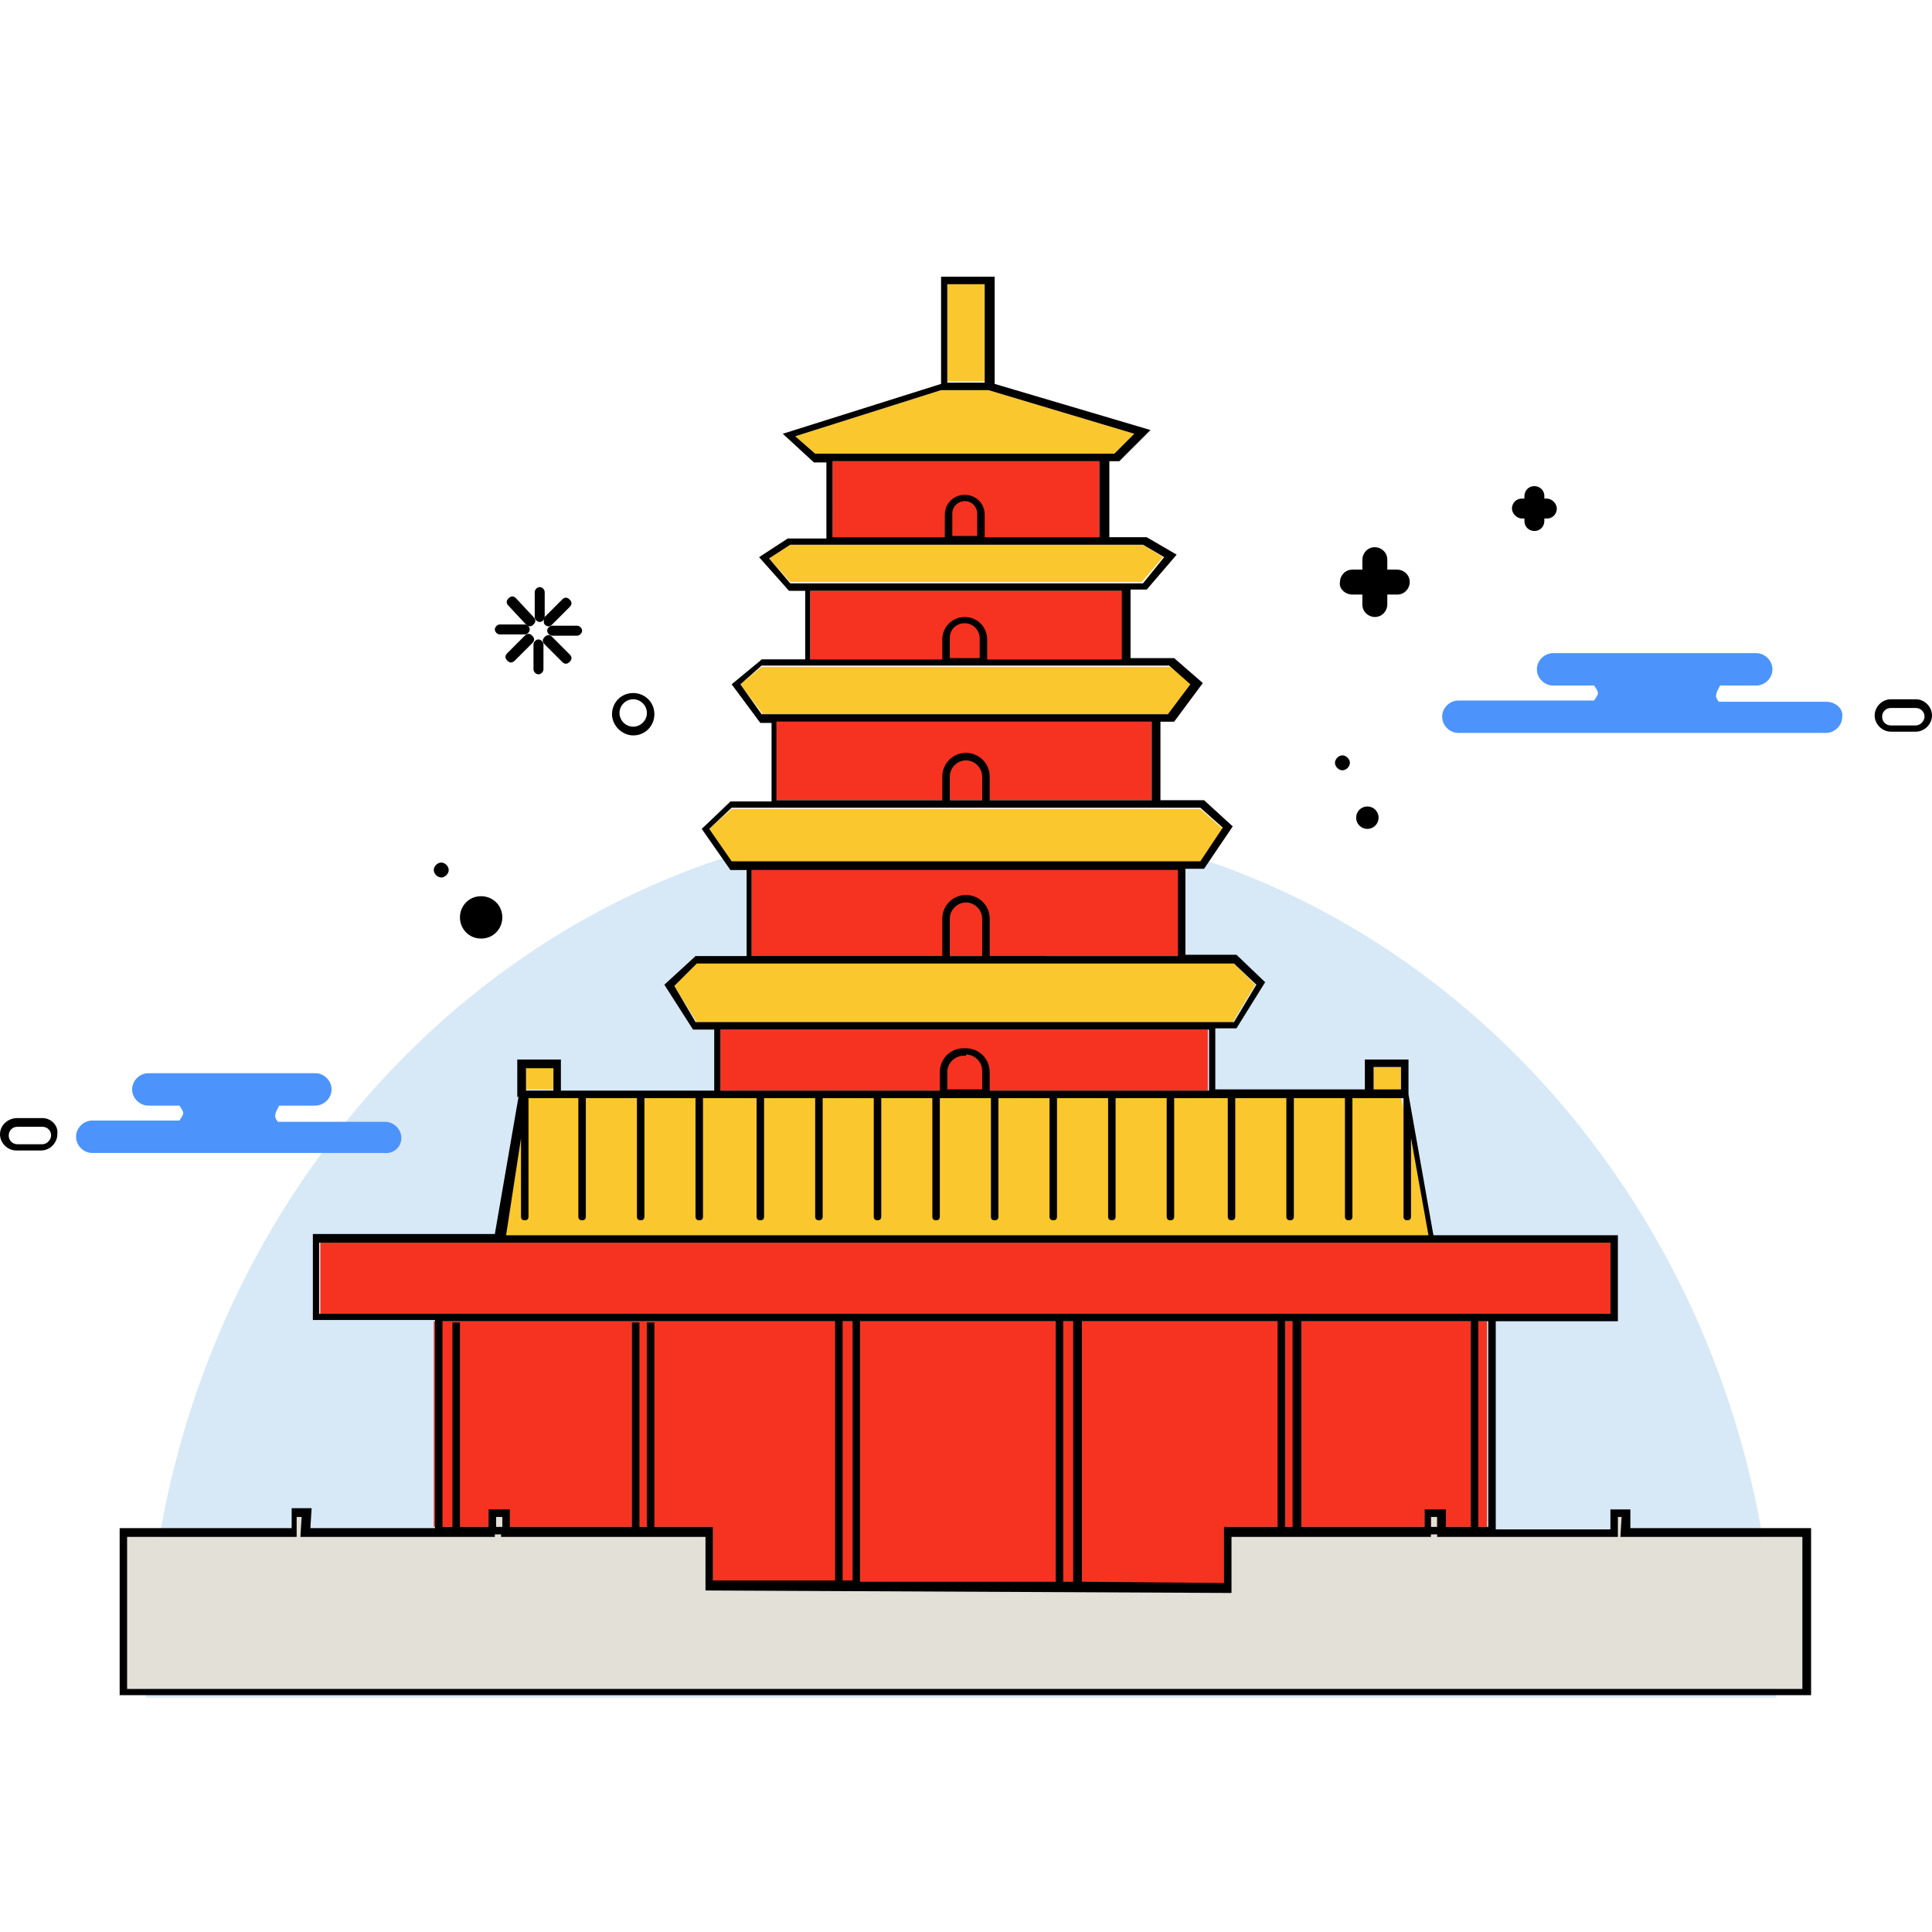 <?xml version="1.0" standalone="no"?><!DOCTYPE svg PUBLIC "-//W3C//DTD SVG 1.1//EN" "http://www.w3.org/Graphics/SVG/1.1/DTD/svg11.dtd"><svg t="1622084094701" class="icon" viewBox="0 0 1024 1024" version="1.1" xmlns="http://www.w3.org/2000/svg" p-id="25605" xmlns:xlink="http://www.w3.org/1999/xlink" width="32" height="32"><defs><style type="text/css"></style></defs><path d="M77.295 899.799c0-256.991 193.569-465.094 432.062-465.094s432.062 208.103 432.062 465.094" fill="#D7E8F7" p-id="25606"></path><path d="M67.386 814.575h887.907v80.599H67.386z" fill="#E3E0D7" p-id="25607"></path><path d="M377.889 809.29h272.186v33.032H377.889zM229.905 700.284h558.245v109.006H229.905zM169.786 658.663h683.768v37.657H169.786zM381.853 545.693h258.312v32.372H381.853zM398.369 461.13h229.905v45.585H398.369zM411.582 382.514h198.854v41.621H411.582zM429.419 313.146h165.822v36.335H429.419zM441.311 244.439h141.378v40.299H441.311z" fill="#F53320" p-id="25608"></path><path d="M155.912 802.023h5.285v15.855h-5.285zM262.937 802.023h5.285v15.855h-5.285zM856.196 802.023h5.285v16.516h-5.285zM758.421 802.023h3.303v16.516h-3.303z" fill="#E3E0D7" p-id="25609"></path><path d="M280.114 582.028l-15.195 72.671H759.742l-17.177-72.671zM278.792 565.512h14.534v11.892h-14.534zM728.031 565.512h14.534v11.892h-14.534zM368.64 510.679l-11.231 11.892 11.892 19.159h284.077l11.892-19.819-11.231-11.231zM387.799 428.759l-11.892 10.57 11.892 17.837h248.403l11.892-17.837-11.892-10.57zM403.654 353.445l-11.231 9.249 11.892 15.855h215.37l11.892-15.855-11.231-9.249zM418.188 288.702l-10.57 7.267 11.231 12.552h186.302l11.231-13.213-10.57-6.606zM498.787 206.782L421.492 231.226l10.57 9.249h158.555l10.57-10.57-77.295-23.123zM502.09 149.966h20.48v52.191H502.09z" fill="#FAC72E" p-id="25610"></path><path d="M864.124 800.041h-10.57v10.57H792.774V700.284h64.743v-45.585H759.742l-13.213-74.653V561.548h-23.123v15.855h-79.277v-32.372h11.231l15.195-24.444-15.195-14.534h-27.086v-45.585h9.91l15.195-22.462-15.195-13.874h-23.123v-41.621h7.267l15.195-20.48-15.195-13.213h-23.123v-36.335H607.794l15.855-18.498-15.855-9.249h-19.819V244.439h5.285l16.516-16.516-82.581-24.444v-56.815h-28.408V203.479l-83.902 26.426 16.516 15.195h6.606v40.299h-20.48l-15.195 9.91 15.855 17.837h8.588v36.335h-23.123l-0.661 0.661-15.195 12.552L402.994 383.174h5.946v41.621h-21.801l-0.661 0.661-14.534 13.874 15.195 21.801h8.588v45.585h-27.086l-0.661 0.661-15.855 14.534 15.195 23.783h11.231v32.372H297.29V561.548h-23.123v19.819h0.661l-12.552 72.671H165.822V699.623h64.743v110.328h-66.065l0.661-10.57h-10.57v10.57H63.422V898.477h896.495v-88.526h-95.794v-9.91z m-102.4 9.249h-3.303v-5.285h3.303v5.285z m-6.606-9.249v9.249h-65.404V700.284H779.561v109.006h-13.213v-9.249h-11.231z m-488.877 9.249h-3.303v-5.285h3.303v5.285z m-7.267-9.249v9.249h-15.195v-108.346h-3.964v108.346h-5.285V700.284H442.632v137.414h-64.743v-28.408h-31.05v-108.346h-3.964v108.346h-3.964v-108.346h-3.964v108.346h-64.743v-9.249h-11.231z m304.557 38.317V700.284h5.285v138.075h-5.285z m-3.964 0H455.845V700.284h103.721v138.075z m-107.685-0.661h-5.285V700.284h5.285v137.414z m196.872 1.321l-75.314-0.661V700.284h103.721v109.006h-28.408v29.729z m32.372-29.729V700.284h3.964v109.006h-3.964z m107.685 0h-5.285V700.284h5.285v109.006z m-60.779-243.778h14.534v11.892h-14.534v-11.892zM521.91 202.818h-19.819v-52.191h19.819v52.191zM421.492 231.226l77.295-24.444h25.105L601.187 229.905l-10.57 10.57H432.062L421.492 231.226z m19.819 13.213h141.378v40.299H521.91v-11.892c0-5.946-4.625-10.57-10.57-10.57-5.946 0-10.57 4.625-10.57 10.57v11.892h-59.458V244.439z m76.635 27.747V284.077h-13.213v-11.892c0-3.964 3.303-6.606 6.606-6.606 3.964 0 6.606 3.303 6.606 6.606z m-110.328 23.783l11.231-7.267H605.812l11.231 6.606-11.231 13.874H418.849l-11.231-13.213z m21.801 17.177h165.161v36.335H523.231v-10.57c0-6.606-5.285-11.892-11.892-11.892s-11.892 5.285-11.892 11.892v10.57H429.419v-36.335z m89.848 25.105v10.57h-15.855v-10.57c0-4.625 3.303-7.928 7.928-7.928s7.928 3.964 7.928 7.928z m-126.844 24.444l11.231-9.91h216.031l11.231 9.91-11.892 15.855H403.654l-11.231-15.855z m19.159 19.819h198.854v41.621h-85.884v-12.552c0-7.267-5.946-12.552-12.552-12.552-7.267 0-12.552 5.946-12.552 12.552v12.552H411.582v-41.621z m109.006 29.068v12.552h-17.177v-12.552c0-4.625 3.964-8.588 8.588-8.588 4.625 0 8.588 3.964 8.588 8.588z m-144.681 27.747l11.892-11.231h248.403l11.892 10.57-11.892 17.837H387.799l-11.892-17.177z m22.462 21.801h225.941v45.585H524.552v-19.819c0-7.267-5.946-12.552-12.552-12.552-7.267 0-12.552 5.946-12.552 12.552v19.819H398.369v-45.585z m122.219 25.765v19.819h-17.177v-19.819c0-4.625 3.964-8.588 8.588-8.588 4.625 0 8.588 3.964 8.588 8.588z m-163.179 35.675l11.892-11.892H654.039l11.892 11.231-11.892 19.819H368.64l-11.231-19.159z m24.444 23.123H640.826v32.372H524.552V568.155c0-7.267-5.946-12.552-12.552-12.552h-1.321c-7.267 0-12.552 5.946-12.552 12.552v9.91H381.853v-32.372z m130.147 13.213c4.625 0 8.588 3.964 8.588 8.588v9.91H502.09V568.155c0-4.625 3.964-8.588 8.588-8.588h1.321z m-218.674 19.159h-14.534v-11.892h14.534v11.892z m-17.177 25.105v41.621c0 1.321 0.661 1.982 1.982 1.982 1.321 0 1.982-0.661 1.982-1.982v-62.761h26.426v62.761c0 1.321 0.661 1.982 1.982 1.982 1.321 0 1.982-0.661 1.982-1.982v-62.761h27.086v62.761c0 1.321 0.661 1.982 1.982 1.982 1.321 0 1.982-0.661 1.982-1.982v-62.761h27.086v62.761c0 1.321 0.661 1.982 1.982 1.982 1.321 0 1.982-0.661 1.982-1.982v-62.761h28.408v62.761c0 1.321 0.661 1.982 1.982 1.982 1.321 0 1.982-0.661 1.982-1.982v-62.761h27.086v62.761c0 1.321 0.661 1.982 1.982 1.982s1.982-0.661 1.982-1.982v-62.761h27.086v62.761c0 1.321 0.661 1.982 1.982 1.982 1.321 0 1.982-0.661 1.982-1.982v-62.761h27.086v62.761c0 1.321 0.661 1.982 1.982 1.982 1.321 0 1.982-0.661 1.982-1.982v-62.761h27.086v62.761c0 1.321 0.661 1.982 1.982 1.982 1.321 0 1.982-0.661 1.982-1.982v-62.761h27.086v62.761c0 1.321 0.661 1.982 1.982 1.982 1.321 0 1.982-0.661 1.982-1.982v-62.761h27.086v62.761c0 1.321 0.661 1.982 1.982 1.982 1.321 0 1.982-0.661 1.982-1.982v-62.761h27.086v62.761c0 1.321 0.661 1.982 1.982 1.982 1.321 0 1.982-0.661 1.982-1.982v-62.761h28.408v62.761c0 1.321 0.661 1.982 1.982 1.982 1.321 0 1.982-0.661 1.982-1.982v-62.761h27.086v62.761c0 1.321 0.661 1.982 1.982 1.982 1.321 0 1.982-0.661 1.982-1.982v-62.761h27.086v62.761c0 1.321 0.661 1.982 1.982 1.982 1.321 0 1.982-0.661 1.982-1.982v-62.761h27.086v62.761c0 1.321 0.661 1.982 1.982 1.982 1.321 0 1.982-0.661 1.982-1.982v-41.621l9.249 51.53h-488.877l7.928-51.53z m-106.364 55.494h683.768v37.657H169.125v-37.657z m785.507 155.912v80.599H67.386v-80.599h89.848v-10.57h2.643l-0.661 10.57h103.061v-1.321h3.303v1.321h108.346v28.408l278.792 1.321v-29.729h105.703v-1.321h3.303v1.321h95.794v-10.57h1.982l-0.661 10.57h96.454zM22.462 592.599h-13.213c-5.285 0-9.249 3.964-9.249 8.588 0 4.625 3.964 8.588 8.588 8.588h13.213c4.625 0 8.588-3.964 8.588-8.588 0.661-4.625-3.303-8.588-7.928-8.588z m0 13.874h-13.213c-2.643 0-4.625-1.982-4.625-4.625 0-2.643 1.982-4.625 4.625-4.625h13.213c2.643 0 4.625 1.982 4.625 4.625 0 1.982-1.982 4.625-4.625 4.625z" p-id="25611"></path><path d="M212.728 603.169c0-4.625-3.964-8.588-8.588-8.588h-56.815c-0.661-0.661-1.982-2.643-1.321-3.964 0-1.321 1.321-3.303 1.982-4.625h19.159c4.625 0 8.588-3.964 8.588-8.588 0-4.625-3.964-8.588-8.588-8.588H78.617c-4.625 0-8.588 3.964-8.588 8.588 0 4.625 3.964 8.588 8.588 8.588h16.516c0.661 1.321 1.982 2.643 1.982 3.964 0 1.321-1.321 2.643-1.982 3.964h-46.245c-4.625 0-8.588 3.964-8.588 8.588 0 4.625 3.964 8.588 8.588 8.588h154.591c5.285 0.661 9.249-3.303 9.249-7.928zM967.845 371.943h-56.815c-0.661-0.661-1.982-2.643-1.321-3.964 0-1.321 1.321-3.303 1.982-4.625h19.159c4.625 0 8.588-3.964 8.588-8.588 0-4.625-3.964-8.588-8.588-8.588h-107.685c-4.625 0-8.588 3.964-8.588 8.588 0 4.625 3.964 8.588 8.588 8.588h21.801c0.661 1.321 1.982 2.643 1.982 3.964 0 1.321-1.321 2.643-1.982 3.964H772.955c-4.625 0-8.588 3.964-8.588 8.588 0 4.625 3.964 8.588 8.588 8.588h194.89c4.625 0 8.588-3.964 8.588-8.588 0.661-3.964-3.303-7.928-8.588-7.928z" fill="#4C94FC" p-id="25612"></path><path d="M1015.412 370.622h-13.213c-4.625 0-8.588 3.964-8.588 8.588 0 4.625 3.964 8.588 8.588 8.588h13.213c4.625 0 8.588-3.964 8.588-8.588s-3.964-8.588-8.588-8.588z m0 13.874h-13.213c-2.643 0-4.625-1.982-4.625-4.625 0-2.643 1.982-4.625 4.625-4.625h13.213c2.643 0 4.625 1.982 4.625 4.625 0 1.982-1.982 4.625-4.625 4.625zM255.009 497.466c6.606 0 11.231-5.285 11.231-11.231 0-6.606-5.285-11.231-11.231-11.231-6.606 0-11.231 5.285-11.231 11.231 0 5.946 4.625 11.231 11.231 11.231zM718.782 433.383c0 3.303 2.643 5.946 5.946 5.946s5.946-2.643 5.946-5.946-2.643-5.946-5.946-5.946-5.946 2.643-5.946 5.946zM335.608 389.781c6.606 0 11.231-5.285 11.231-11.231 0-6.606-5.285-11.231-11.231-11.231-6.606 0-11.231 5.285-11.231 11.231 0 5.946 5.285 11.231 11.231 11.231z m0-19.159c3.964 0 7.267 3.303 7.267 7.267 0 3.964-3.303 7.267-7.267 7.267-3.964 0-7.267-3.303-7.267-7.267 0-3.964 3.303-7.267 7.267-7.267zM233.868 465.094c1.982 0 3.964-1.982 3.964-3.964s-1.982-3.964-3.964-3.964-3.964 1.982-3.964 3.964 1.982 3.964 3.964 3.964zM711.515 408.279c1.982 0 3.964-1.982 3.964-3.964s-1.982-3.964-3.964-3.964-3.964 1.982-3.964 3.964 1.982 3.964 3.964 3.964zM290.023 334.286c0 1.321 1.321 2.643 2.643 2.643h13.213c1.321 0 2.643-1.321 2.643-2.643s-1.321-2.643-2.643-2.643h-13.213c-1.321 0-2.643 1.321-2.643 2.643zM285.399 357.409c1.321 0 2.643-1.321 2.643-2.643v-13.213c0-1.321-1.321-2.643-2.643-2.643s-2.643 1.321-2.643 2.643v13.213c0 1.321 1.321 2.643 2.643 2.643zM278.792 330.983c1.321 1.321 2.643 1.321 3.964 0 1.321-1.321 1.321-2.643 0-3.964L273.507 317.11c-1.321-1.321-2.643-1.321-3.964 0-1.321 1.321-1.321 2.643 0 3.964l9.249 9.91z" p-id="25613"></path><path d="M264.919 336.268h13.213c1.321 0 2.643-1.321 2.643-2.643s-1.321-2.643-2.643-2.643h-13.213c-1.321 0-2.643 1.321-2.643 2.643s1.321 2.643 2.643 2.643zM286.059 329.662c1.321 0 2.643-1.321 2.643-2.643v-13.213c0-1.321-1.321-2.643-2.643-2.643s-2.643 1.321-2.643 2.643v13.213c0 1.321 1.321 2.643 2.643 2.643zM297.951 350.803c1.321 1.321 2.643 1.321 3.964 0 1.321-1.321 1.321-2.643 0-3.964l-9.249-9.249c-1.321-1.321-2.643-1.321-3.964 0-1.321 1.321-1.321 2.643 0 3.964l9.249 9.249z" p-id="25614"></path><path d="M282.095 336.929c-1.321-1.321-2.643-1.321-3.964 0l-9.249 9.249c-1.321 1.321-1.321 2.643 0 3.964 1.321 1.321 2.643 1.321 3.964 0l9.249-9.249c1.321-1.321 1.321-2.643 0-3.964zM288.702 330.983c1.321 1.321 2.643 1.321 3.964 0l9.249-9.249c1.321-1.321 1.321-2.643 0-3.964-1.321-1.321-2.643-1.321-3.964 0l-9.249 9.249c-0.661 1.321-0.661 3.303 0 3.964zM716.8 315.128h5.285v5.285c0 3.964 3.303 6.606 6.606 6.606 3.964 0 6.606-3.303 6.606-6.606v-5.285h5.285c3.964 0 6.606-3.303 6.606-6.606 0-3.964-3.303-6.606-6.606-6.606h-5.285v-5.285c0-3.964-3.303-6.606-6.606-6.606-3.964 0-6.606 3.303-6.606 6.606v5.285h-5.285c-3.964 0-6.606 3.303-6.606 6.606-0.661 3.303 2.643 6.606 6.606 6.606zM806.648 274.828h1.321v1.321c0 3.303 2.643 5.285 5.285 5.285 3.303 0 5.285-2.643 5.285-5.285v-1.321h1.321c3.303 0 5.285-2.643 5.285-5.285s-2.643-5.285-5.285-5.285h-1.321v-1.321c0-3.303-2.643-5.285-5.285-5.285-3.303 0-5.285 2.643-5.285 5.285v1.321h-1.321c-3.303 0-5.285 2.643-5.285 5.285s2.643 5.285 5.285 5.285z" p-id="25615"></path></svg>